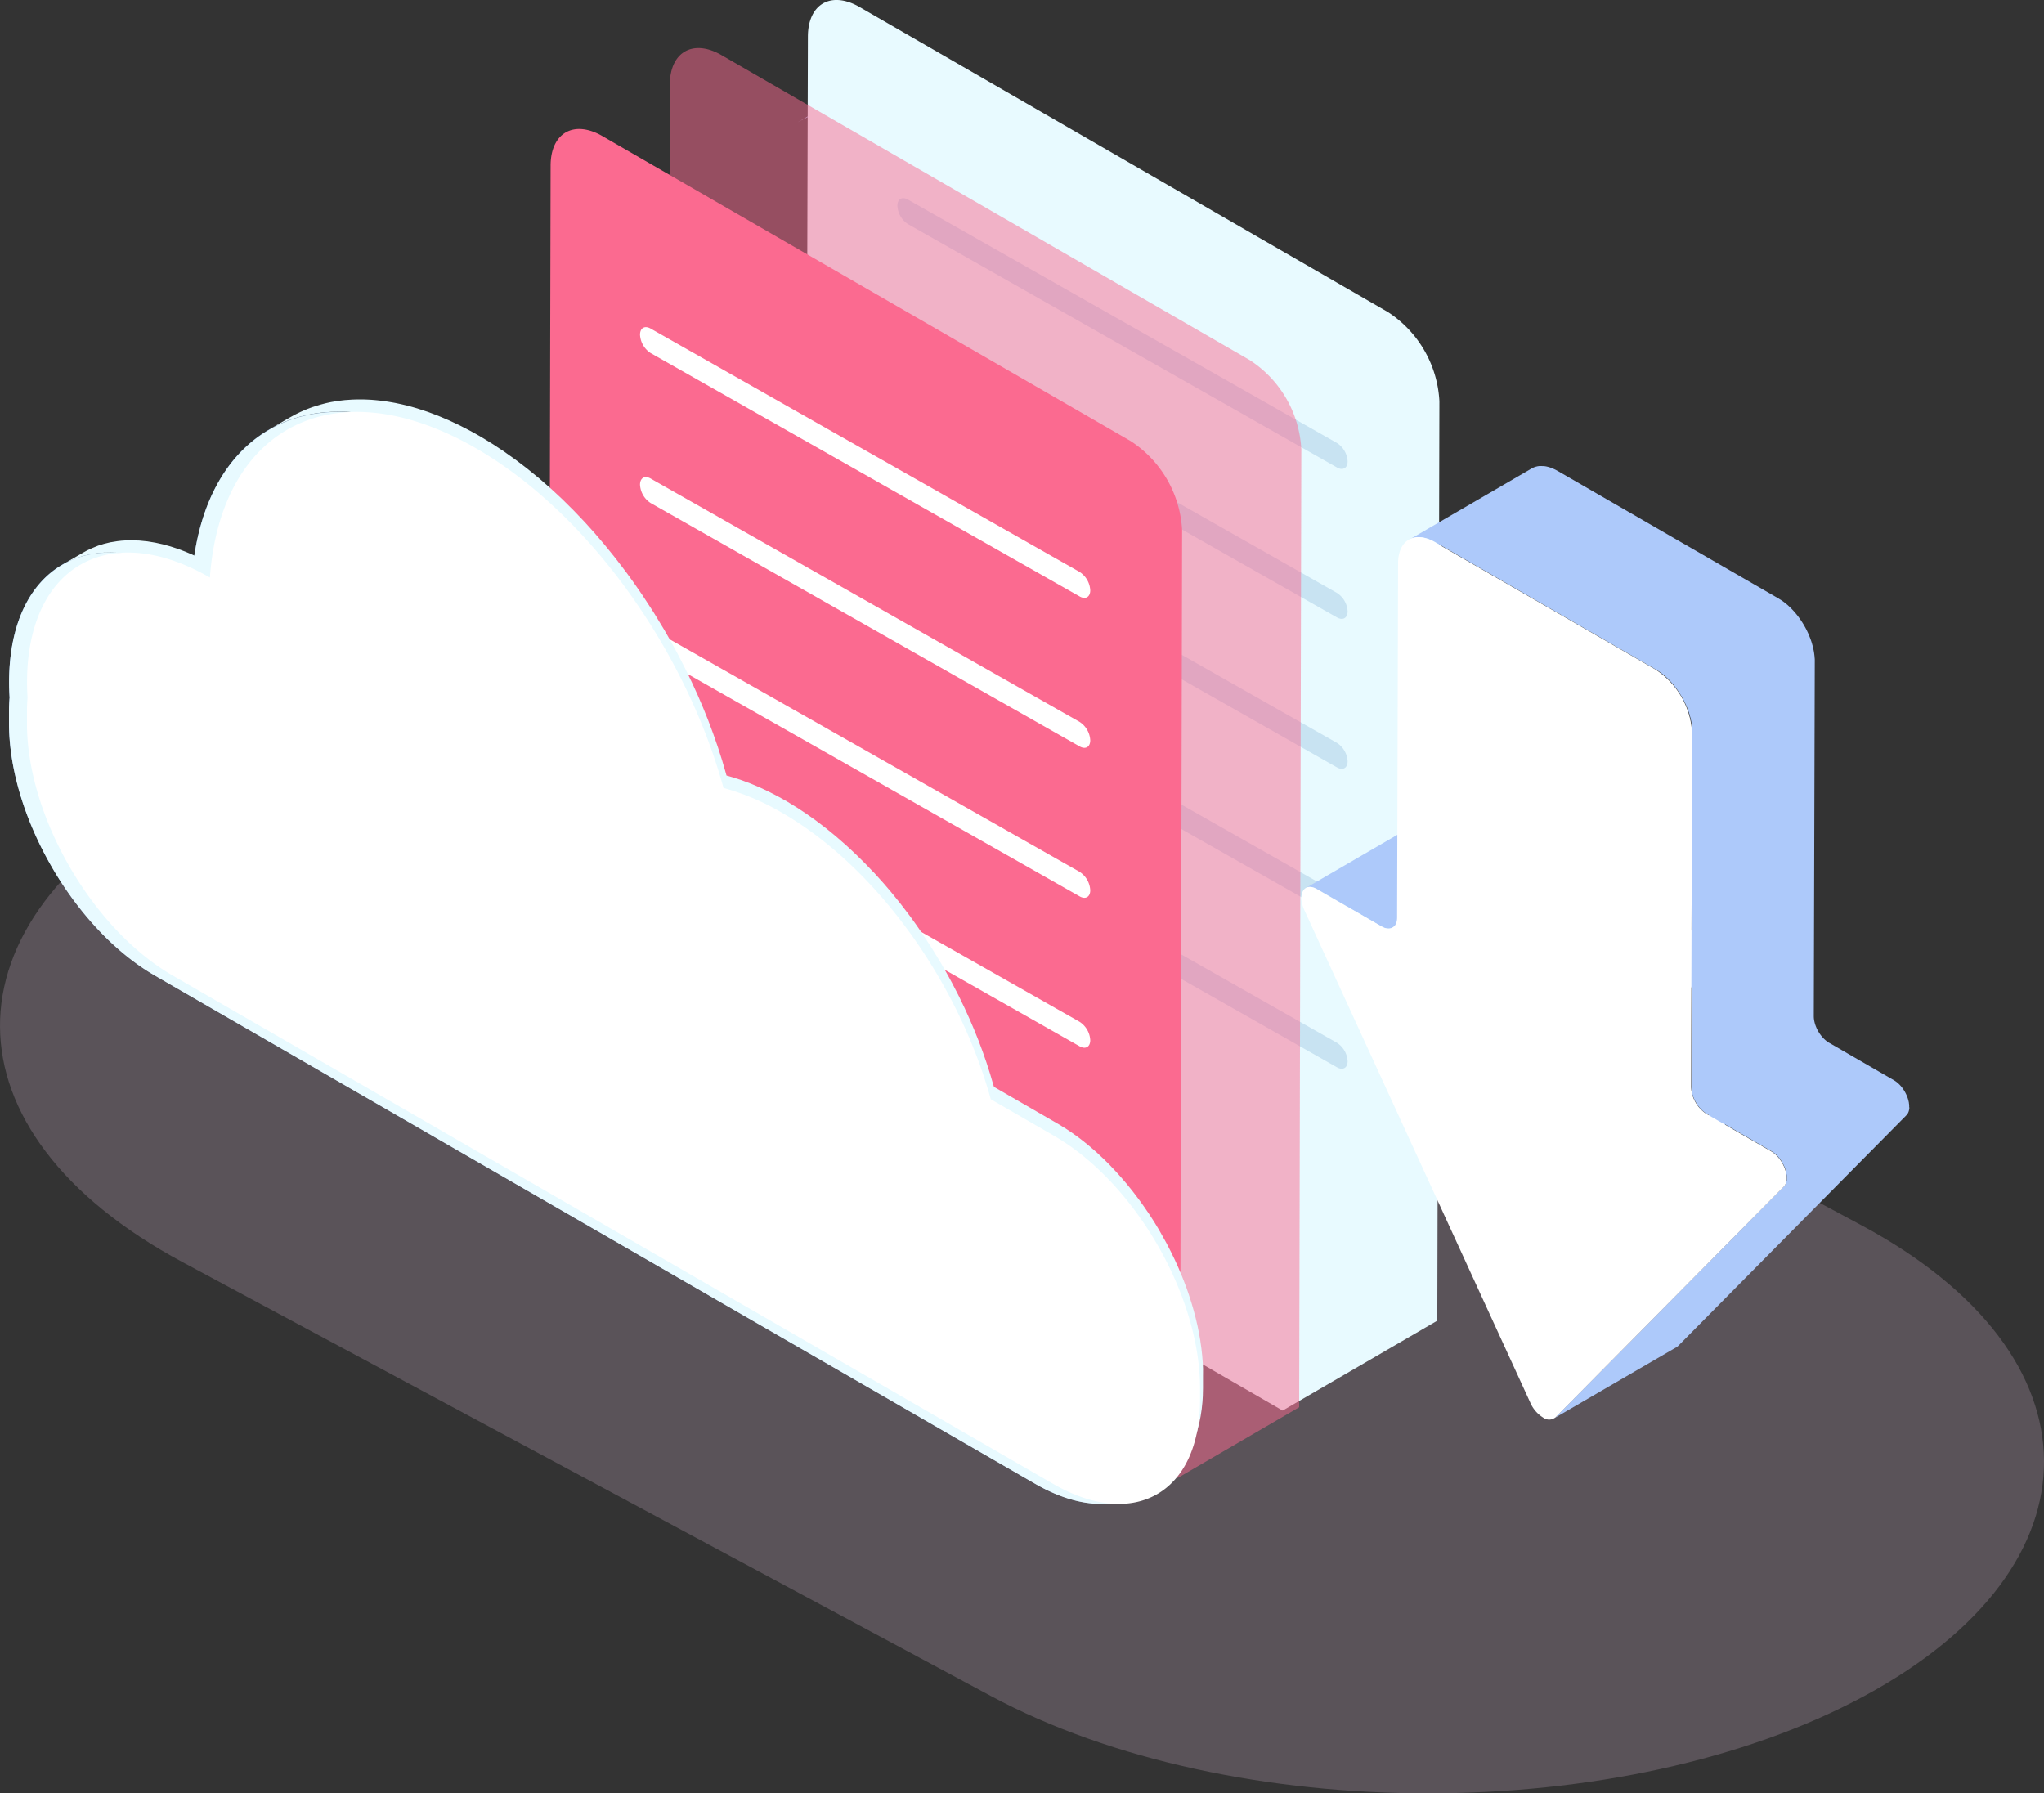 <svg xmlns="http://www.w3.org/2000/svg" id="Grupo_2058" width="207.56" height="182.101" viewBox="0 0 207.56 182.101">
    <rect x="0" y="0" width="207.56" height="182.101" fill="#333333" stroke="none"/>
    <defs>
        <style>
            .cls-3{fill:#adc9fa}.cls-6{fill:#e8faff}.cls-7{fill:#c8e3f2}.cls-9{fill:#fb6a90}.cls-10{fill:#fff}
        </style>
    </defs>
    <path id="Caminho_251" d="M1482.712 704.952l-82.083-44.052c-24.583-13.194-64.305-13.194-88.725 0s-24.293 34.584.29 47.778l82.083 44.057c24.58 13.192 64.3 13.191 88.724 0s24.291-34.59-.289-47.783z" transform="translate(-1293.672 -580.522)" style="mix-blend-mode:multiply;isolation:isolate" fill="#f5d3f4" opacity="0.2"/>
    <g id="Grupo_2070" transform="translate(.912)">
        <g id="Grupo_2078" transform="translate(59.038 9.395)">
            <g id="Grupo_2077">
                <path id="Caminho_224" fill="#5f72a1" d="M1024.91 149.221l-.3-.157c-.078-.04-.157-.083-.234-.121-.125-.061-.248-.117-.372-.175-.089-.042-.179-.086-.267-.126l-.11-.052q-.372-.167-.74-.314-.376-.15-.746-.28c-.032-.012-.064-.02-.1-.031-.089-.031-.178-.058-.267-.087-.126-.041-.253-.086-.378-.124-.062-.019-.124-.033-.186-.051-.109-.032-.218-.061-.327-.09-.084-.023-.168-.049-.252-.07s-.173-.038-.26-.058c-.109-.025-.217-.05-.325-.072l-.172-.039c-.1-.02-.2-.032-.3-.05-.125-.022-.251-.044-.375-.062-.044-.006-.089-.016-.132-.022-.1-.014-.2-.02-.306-.031-.134-.015-.267-.03-.4-.041-.039 0-.078-.009-.117-.012-.09-.006-.177 0-.267-.009-.158-.008-.315-.015-.47-.016h-.132q-.258 0-.512.014h-.065c-.129.007-.257.015-.383.026-.081.008-.16.019-.239.028-.061.007-.121.013-.181.022-.218.029-.435.062-.647.1h-.02c-.058.012-.115.028-.172.041-.176.039-.351.08-.523.128-.084.024-.166.052-.249.078-.11.034-.221.065-.329.1-.027.01-.053.023-.08.033-.167.061-.328.13-.49.2-.078.034-.159.064-.236.1-.236.11-.467.229-.692.36l-2.145 1.247c.225-.13.456-.25.692-.36.077-.037.158-.067.237-.1.161-.07.323-.139.489-.2.135-.049.272-.093.41-.136.083-.026.165-.055.249-.078.172-.048.347-.09.523-.129.058-.013.114-.029.172-.041.218-.044.441-.08.666-.11l.18-.021c.205-.023.412-.043.622-.055h.065c.211-.011.427-.012.643-.01.156 0 .313.008.471.016.128.006.255.01.384.021s.266.026.4.041.291.032.439.053c.124.018.25.04.375.062.158.027.316.055.476.088.108.023.217.047.325.072.169.039.341.082.513.128.109.029.217.058.326.09q.281.081.565.175c.089.029.177.056.267.087q.834.288 1.693.678c.089.04.178.084.267.126.2.095.4.193.606.3l.3.157c.269.142.538.287.81.444l2.145-1.247q-.3-.171-.589-.329c-.075-.03-.149-.069-.223-.109z" transform="translate(-1010.408 -132.846)"/>
                <path id="Caminho_225" d="M1174.233 198.72c0-.042 0-.085-.005-.127 0-.091-.009-.182-.013-.273s-.008-.212-.015-.319l-.02-.246-.023-.288-.015-.189c-.013-.137-.03-.274-.046-.411l-.027-.239c0-.026-.006-.053-.009-.079q-.047-.373-.106-.747v-.016c-.005-.036-.013-.072-.018-.107-.034-.209-.069-.419-.109-.628l-.023-.112c-.019-.1-.041-.2-.061-.3-.025-.122-.047-.243-.074-.365l-.047-.2-.075-.325c-.02-.084-.038-.167-.059-.251-.025-.1-.053-.2-.079-.3l-.086-.327-.042-.161c-.039-.143-.083-.285-.125-.428-.027-.093-.053-.186-.081-.278l-.023-.079q-.118-.385-.247-.769v-.009l-.023-.066q-.116-.341-.238-.683l-.04-.107c-.031-.085-.064-.17-.1-.255-.046-.122-.09-.244-.138-.366-.03-.078-.062-.155-.093-.232q-.056-.142-.114-.283l-.083-.207c-.057-.138-.117-.275-.177-.413l-.093-.217-.034-.079q-.159-.36-.327-.718l-.015-.03c-.032-.068-.065-.135-.1-.2-.088-.184-.176-.369-.267-.552l-.044-.086c-.075-.149-.153-.3-.23-.446-.063-.12-.122-.241-.186-.361l-.036-.064q-.31-.578-.642-1.145c-.019-.032-.036-.065-.055-.1-.056-.1-.116-.19-.173-.286-.093-.155-.186-.309-.281-.463-.085-.137-.172-.272-.259-.408-.1-.151-.193-.3-.293-.452-.032-.05-.064-.1-.1-.15l-.1-.139c-.275-.407-.555-.809-.844-1.2l-.006-.008q-.309-.418-.627-.824l-.028-.036c-.156-.2-.316-.394-.477-.589l-.091-.113-.005-.007q-.284-.341-.575-.673l-.03-.033c-.058-.067-.118-.131-.177-.2-.123-.138-.246-.277-.371-.411l-.072-.075c-.084-.09-.17-.178-.255-.267l-.282-.3-.107-.106c-.092-.093-.186-.184-.279-.276s-.159-.16-.24-.238l-.14-.13c-.1-.1-.2-.189-.3-.282l-.211-.2c-.055-.05-.113-.1-.168-.147-.1-.09-.2-.179-.307-.267-.062-.054-.124-.11-.186-.163s-.137-.111-.206-.168q-.15-.124-.3-.245c-.052-.042-.1-.086-.156-.128-.085-.067-.172-.131-.258-.2s-.187-.144-.281-.214c-.038-.029-.076-.059-.115-.087-.115-.085-.233-.166-.349-.249-.078-.055-.156-.113-.235-.167l-.062-.044q-.314-.215-.632-.418h-.006l-.045-.028c-.192-.121-.385-.24-.578-.354l-.146-.085-6.424-3.709-.026-.1c-.031-.109-.065-.219-.1-.329-.075-.259-.148-.519-.228-.778l-.027-.093c-.038-.125-.081-.25-.12-.375-.07-.224-.141-.447-.215-.671l-.042-.132c-.042-.124-.087-.247-.129-.37-.072-.208-.143-.416-.217-.624-.02-.054-.037-.109-.057-.163-.044-.122-.092-.244-.138-.366-.071-.191-.141-.381-.214-.571l-.067-.177c-.047-.12-.1-.24-.145-.36-.073-.184-.147-.368-.222-.551l-.073-.182c-.05-.121-.1-.241-.155-.362-.075-.178-.151-.356-.229-.533l-.077-.181c-.051-.114-.1-.228-.156-.342-.087-.192-.173-.384-.262-.576l-.088-.193c-.047-.1-.1-.2-.144-.3q-.154-.325-.314-.649l-.11-.229c-.037-.076-.078-.148-.115-.223q-.206-.409-.42-.815c-.046-.088-.09-.178-.137-.266-.028-.052-.057-.1-.085-.156-.088-.165-.178-.328-.268-.492q-.148-.269-.3-.537c-.092-.163-.186-.326-.28-.488-.068-.118-.134-.237-.2-.354l-.076-.125q-.4-.671-.81-1.33c-.048-.076-.1-.151-.145-.227q-.363-.571-.74-1.132c-.042-.062-.082-.127-.123-.189s-.081-.115-.12-.174l-.3-.438c-.12-.171-.239-.341-.36-.511l-.311-.431c-.069-.094-.136-.191-.206-.285-.039-.053-.079-.1-.118-.156q-.373-.5-.754-.988c-.033-.043-.066-.087-.1-.129l-.026-.032q-.4-.508-.812-1l-.037-.047c-.067-.08-.136-.158-.2-.238-.19-.225-.38-.45-.573-.671-.03-.034-.059-.07-.089-.1-.073-.083-.148-.163-.222-.246q-.262-.295-.527-.584c-.047-.051-.093-.1-.14-.156-.065-.069-.131-.135-.2-.2q-.265-.283-.534-.56l-.19-.2c-.049-.05-.1-.1-.149-.147q-.3-.3-.6-.589c-.074-.072-.146-.147-.22-.218l-.087-.081q-.4-.383-.81-.753l-.1-.092-.013-.011q-.462-.417-.933-.815l-.063-.055c-.076-.064-.153-.124-.229-.187q-.324-.27-.653-.533l-.132-.108c-.077-.061-.155-.117-.232-.177q-.286-.223-.575-.439c-.064-.047-.126-.1-.19-.145l-.2-.141q-.272-.2-.546-.388c-.079-.055-.157-.114-.236-.168-.054-.037-.108-.071-.162-.107-.177-.12-.356-.237-.535-.353-.092-.059-.182-.123-.274-.181l-.131-.08c-.172-.108-.345-.213-.518-.317-.1-.062-.2-.127-.307-.188l-.222-.129q-.362-.209-.722-.4l-.021-.011q-.429-.231-.853-.441l-.049-.026c-.063-.031-.125-.058-.188-.088-.2-.1-.408-.2-.61-.288l-.116-.054c-.062-.028-.122-.051-.184-.078q-.279-.122-.555-.236l-.17-.072c-.056-.023-.087-.032-.13-.049q-.3-.118-.6-.225l-.183-.069-.058-.019q-.42-.147-.834-.273l-.025-.008q-.333-.1-.661-.188l-.022-.08c-.033-.118-.07-.236-.1-.353-.092-.325-.186-.65-.285-.975-.01-.032-.018-.064-.028-.1-.045-.149-.1-.3-.143-.446-.086-.27-.17-.54-.26-.81-.016-.047-.029-.095-.045-.142-.05-.148-.1-.3-.155-.444-.086-.25-.172-.5-.261-.75-.022-.06-.041-.119-.062-.179-.054-.149-.113-.3-.168-.446-.084-.226-.168-.453-.255-.678l-.074-.2c-.057-.147-.119-.293-.177-.44-.087-.219-.175-.439-.264-.657-.028-.067-.054-.135-.082-.2-.061-.147-.126-.293-.189-.44-.09-.213-.18-.426-.273-.638-.029-.067-.057-.135-.087-.2-.061-.139-.127-.277-.189-.415-.1-.229-.206-.457-.312-.685-.034-.072-.065-.144-.1-.216-.056-.121-.117-.24-.174-.36q-.183-.385-.372-.769c-.042-.086-.083-.173-.126-.259s-.095-.183-.142-.275q-.24-.476-.488-.948c-.054-.1-.106-.209-.161-.313-.037-.068-.075-.136-.112-.2-.1-.192-.208-.382-.312-.573-.118-.214-.235-.428-.355-.641q-.161-.285-.325-.568l-.223-.391c-.033-.056-.068-.11-.1-.166q-.473-.8-.967-1.592l-.14-.218q-.445-.7-.907-1.389c-.049-.073-.095-.148-.144-.22s-.1-.15-.156-.226c-.121-.177-.244-.353-.366-.529l-.421-.6q-.187-.263-.377-.522c-.078-.107-.154-.215-.232-.32-.047-.064-.1-.126-.145-.19q-.436-.586-.885-1.16c-.043-.055-.084-.113-.128-.168l-.036-.044q-.477-.6-.967-1.195l-.042-.052c-.079-.095-.161-.186-.24-.281-.226-.268-.452-.534-.682-.8-.034-.039-.068-.08-.1-.12-.087-.1-.177-.2-.265-.294-.207-.233-.416-.465-.626-.694-.055-.059-.108-.121-.163-.18-.077-.083-.156-.163-.233-.245q-.316-.336-.636-.666c-.074-.077-.147-.157-.222-.233-.059-.06-.12-.117-.179-.177-.233-.236-.469-.468-.705-.7-.087-.085-.173-.174-.261-.257-.035-.034-.071-.065-.106-.1q-.47-.448-.947-.881c-.043-.039-.085-.081-.129-.12l-.018-.015q-.55-.495-1.109-.968l-.072-.063c-.089-.075-.179-.145-.268-.219-.259-.216-.52-.429-.782-.638-.052-.041-.1-.085-.155-.126-.091-.072-.184-.139-.276-.21q-.341-.265-.685-.522c-.074-.056-.148-.115-.223-.17s-.157-.11-.235-.167q-.324-.235-.649-.461c-.093-.065-.185-.134-.278-.2-.064-.044-.128-.084-.192-.127-.212-.143-.425-.283-.638-.422-.108-.07-.214-.144-.322-.213-.052-.033-.1-.063-.155-.095-.205-.129-.412-.254-.618-.378-.121-.073-.241-.15-.361-.222l-.264-.153c-.264-.152-.527-.3-.789-.442l-.068-.038-.116-.06q-.442-.236-.88-.456l-.108-.056-.047-.022q-.478-.236-.952-.448l-.092-.043-.117-.05c-.317-.14-.633-.275-.946-.4l-.014-.006c-.326-.131-.65-.251-.972-.366l-.113-.042-.084-.027q-.471-.164-.937-.307l-.057-.019-.1-.028c-.329-.1-.655-.189-.979-.27l-.032-.009h-.01c-.341-.085-.678-.158-1.013-.225l-.1-.022-.1-.017-.262-.047c-.115-.02-.23-.04-.345-.058l-.264-.04-.191-.029-.137-.016q-.152-.02-.3-.036l-.31-.032c-.1-.01-.2-.018-.3-.026-.055 0-.112-.011-.168-.014l-.129-.007q-.17-.01-.338-.017l-.281-.01h-.601c-.151 0-.3.006-.45.011l-.194.006c-.212.011-.423.025-.631.043h-.04c-.224.021-.445.047-.665.077l-.2.029q-.282.042-.559.1l-.1.018-.031.007c-.281.056-.557.122-.831.195l-.146.039q-.4.111-.792.245l-.058.018-.131.05q-.172.062-.342.128l-.214.086c-.112.047-.224.095-.334.145-.068.03-.136.06-.2.091-.119.055-.236.114-.353.173-.056.028-.113.055-.168.085-.171.089-.341.182-.508.279l-2.145 1.247c.167-.1.336-.19.507-.279l.168-.084c.117-.059.234-.117.353-.173l.2-.091c.11-.049.222-.1.334-.144l.214-.086c.113-.044.227-.087.342-.128l.189-.067q.39-.134.792-.245l.146-.039c.273-.072.55-.138.831-.195l.135-.025q.276-.053.558-.1l.2-.029c.22-.03.442-.057.665-.077h.04c.208-.019.419-.033.631-.043.064 0 .13 0 .194-.007.149-.005.3-.01.449-.011h.601l.281.01c.112 0 .225.01.338.017l.3.021.3.026.309.032.3.036.328.045.264.04c.115.018.23.038.345.058.087.015.175.03.262.047l.195.039c.335.067.672.14 1.013.225l.042.011c.324.081.651.173.979.27l.158.046q.465.142.938.307l.2.07c.323.115.646.235.973.366l.016.007c.314.126.63.261.947.4l.208.093q.474.214.952.449l.155.078q.437.218.879.455l.184.1q.393.214.789.441c.209.121.417.25.625.376s.413.249.617.378c.16.1.319.2.478.308.213.138.426.278.637.421.158.107.314.216.471.325q.326.227.649.461.23.167.459.338.343.256.684.522c.144.112.289.223.431.337.262.209.522.422.781.638.113.094.227.186.34.282q.559.474 1.109.968l.149.137q.476.432.945.879c.123.117.245.237.366.356q.355.344.705.7.2.2.4.411.319.329.634.665l.4.426q.315.343.625.693c.123.138.246.274.368.414.229.263.455.529.681.8.094.111.189.22.282.332q.491.59.967 1.195l.163.212q.449.573.885 1.16.189.254.376.51c.126.173.252.346.376.521.142.2.282.4.422.6q.184.263.365.528c.1.148.2.3.3.446q.461.688.906 1.387c.047.074.095.146.141.22q.495.787.967 1.59.164.279.326.559c.108.188.217.376.323.566q.181.32.357.643c.1.19.209.38.312.572.092.172.182.345.273.518q.248.472.488.948l.267.534q.189.384.372.77c.091.191.183.383.272.575.105.228.209.457.312.686.092.205.185.411.276.617s.183.425.273.638.181.428.27.643.177.438.265.657.168.424.25.636.171.451.254.676c.078.209.156.418.231.627.089.249.175.5.26.746.068.2.137.394.2.59.089.269.174.538.259.808.057.181.117.362.172.543.1.325.192.65.285.975.041.145.085.289.125.434.227.06.456.126.686.2q.414.126.834.273c.08.028.161.059.241.088.2.072.4.146.6.225.1.039.2.08.3.121q.277.113.555.236l.3.132c.2.092.406.188.611.288l.237.114q.424.21.852.441.37.2.743.415c.177.1.353.211.529.317s.346.209.518.317c.135.085.27.173.4.261.179.116.358.233.535.353.133.09.266.183.4.275q.274.191.545.387.2.141.389.286c.193.143.383.29.574.438.122.095.244.189.366.286.218.174.435.352.651.532.1.081.2.16.292.243q.471.4.934.815c.038.034.075.069.113.1q.408.37.809.753c.1.1.2.2.307.3q.3.291.6.589c.114.114.226.23.339.346q.268.277.533.559.17.18.337.362c.177.192.352.387.526.583.1.117.208.233.311.351.193.221.383.445.573.67.08.095.161.188.241.284q.411.495.812 1l.124.161q.383.489.754.989.163.219.324.439t.313.432c.121.169.24.339.359.51l.3.437c.083.121.163.243.245.364q.376.56.739 1.13c.048.076.1.151.145.227q.414.659.809 1.33.142.239.28.48c.094.162.188.324.279.487l.3.537.269.493c.075.139.148.28.221.42q.213.406.42.815l.226.452q.16.324.314.65.117.244.231.488.134.289.263.578c.078.174.156.347.232.521s.154.357.229.535.153.361.228.543.148.368.222.551.142.358.211.538.144.381.215.571.131.352.194.528c.075.208.146.417.218.625l.171.5c.074.223.144.447.215.671.049.156.1.311.147.467.079.261.154.521.228.782.04.14.083.28.121.42l6.424 3.709c.243.14.484.288.724.439l.046.028q.352.224.7.465c.078.054.157.111.235.167.155.11.31.221.464.336.094.07.187.142.28.214.138.107.277.214.414.325.1.08.2.162.3.245.132.109.262.219.392.331q.153.132.306.267c.127.113.254.228.38.344l.3.282c.128.121.255.244.381.368l.279.276c.131.132.26.266.389.4.085.089.171.177.255.267.15.16.3.323.443.487.059.066.119.13.177.2q.309.351.61.712l.09.112q.256.31.506.627.315.4.62.815l.012.016c.29.393.57.8.844 1.2.065.1.13.191.195.288.1.15.2.3.292.452.087.136.174.271.259.408.095.153.187.307.28.462l.229.383q.331.567.642 1.145c.076.141.149.283.223.425l.231.447q.158.316.31.635l.1.205q.193.411.375.826l.094.22q.133.308.26.618l.113.283q.119.3.231.6c.032.085.065.17.1.256q.144.394.278.789l.023.066c.1.286.186.572.273.857.028.092.053.184.08.275q.087.3.168.592c.03.109.057.218.086.327q.071.276.137.552c.026.109.052.218.076.326q.063.284.12.566c.021.1.042.2.061.3q.072.373.132.744c.005.034.012.069.018.1.044.282.083.563.118.843.01.079.018.159.027.239.023.2.044.4.061.6q.013.144.022.288.021.284.035.566c0 .091.009.182.012.272.01.268.016.534.015.8v1.165c0 .278-.008.549-.021.817 0 .075-.01.149-.013.223-.011.184-.023.367-.039.547-.009.1-.021.205-.032.307-.016.152-.034.3-.054.45-.015.109-.031.217-.048.324q-.032.2-.07.4-.034.18-.072.355t-.081.356c-.033.138-.069.274-.107.407-.029.1-.058.209-.09.311-.049.161-.1.318-.156.472-.03.084-.058.168-.089.25-.1.26-.2.513-.318.755-.088.187-.18.37-.277.546-.1.18-.2.354-.313.523l-.067.1q-.124.187-.255.365l-.108.141c-.083.107-.169.211-.256.313-.033.039-.066.079-.1.117-.12.134-.243.264-.37.388l-.055.051q-.167.158-.342.3c-.042.036-.085.07-.128.1q-.15.12-.3.231l-.128.092c-.144.1-.29.193-.441.281l2.145-1.247c.151-.087.3-.182.441-.281.044-.03.086-.061.129-.092.1-.074.2-.151.3-.231l.128-.1q.175-.147.341-.3l.055-.051q.191-.186.37-.388c.035-.038.067-.078.1-.117.087-.1.172-.205.256-.313l.108-.141c.088-.118.173-.24.255-.365.022-.033.046-.065.067-.1l.021-.03q.152-.239.293-.494.139-.252.267-.52l.011-.026c.114-.242.219-.495.318-.755.008-.022.019-.042.027-.065.023-.06.04-.124.062-.185.055-.155.108-.312.157-.473.013-.043.029-.082.042-.125.018-.06.031-.125.048-.186.037-.134.073-.27.106-.408.013-.056.03-.109.043-.166s.025-.127.038-.189q.037-.177.072-.356c.011-.061.026-.121.036-.183l.033-.221c.017-.107.033-.215.048-.324.008-.056.018-.109.025-.165.012-.093.019-.191.03-.285s.022-.2.032-.307c0-.042.01-.082.013-.123.011-.139.018-.282.026-.423 0-.075.01-.148.014-.223v-.056c.01-.236.016-.476.017-.719v-1.208c.01-.21.008-.434.001-.659z" class="cls-3" transform="translate(-1058.385 -100.206)"/>
            </g>
        </g>
        <g id="Grupo_2080" opacity="0.8" transform="translate(0 41.806)">
            <g id="Grupo_2079">
                <path id="Caminho_227" fill="#9bc7fb" d="M862.04 210.395c11.5 6.642 21.3 20.6 25.13 34.486a24.71 24.71 0 0 1 5.957 2.531c9.7 5.6 17.959 17.371 21.182 29.087l6.426 3.71c8.212 4.741 14.848 16.235 14.821 25.671v1.168c-.027 9.436-6.706 13.245-14.918 8.5l-89.379-51.6c-8.212-4.741-14.848-16.237-14.821-25.674v-1.168c0-.482.024-.948.06-1.4-.033-.541-.053-1.077-.052-1.609.033-11.745 8.346-16.481 18.566-10.58 1.135-15.406 12.813-21.329 27.028-13.122z" transform="translate(-816.434 -206.697)"/>
            </g>
        </g>
        <path id="Caminho_228" d="M1146.576 110.077a11.512 11.512 0 0 0-5.223-9.046l-53.647-30.973c-2.894-1.671-5.247-.33-5.256 3l-.231 81.687.053.041c.219.174.436.353.652.533.1.081.2.16.292.242q.471.4.934.814l.115.107q.406.368.806.749c.1.1.206.2.308.3q.3.291.595.588l.34.347q.268.277.533.558c.112.12.225.24.336.361.177.192.352.387.526.583.1.117.208.233.312.351.193.221.383.446.573.671.08.095.161.188.24.283q.41.495.811 1l.126.163q.382.488.753.987l.323.439c.107.147.21.288.313.432l.358.509.3.44.244.362q.376.561.74 1.132c.048.075.1.15.145.226q.415.659.81 1.33.141.239.279.479c.094.163.187.325.279.488l.3.536c.1.179.181.328.269.493.075.14.148.28.221.421q.214.405.42.815.114.225.225.451.16.325.315.651.117.244.231.488.133.289.263.578c.078.174.156.347.232.521s.153.356.229.534.154.362.228.543.149.368.222.552.142.358.211.537.144.381.215.572.131.352.194.529c.074.208.146.416.218.625l.171.5c.074.224.145.448.216.672.049.156.1.311.147.466.078.258.152.517.227.776.041.142.084.285.123.427l6.426 3.71q.363.21.723.438l.047.029c.234.149.467.3.7.464.08.055.158.113.238.169q.232.164.462.334c.094.07.188.142.281.214q.208.159.414.324.151.121.3.246.2.162.391.329.154.132.307.268.191.169.379.343.153.14.3.282c.128.121.254.244.38.367.094.092.187.183.28.277.131.131.26.266.388.4.085.089.171.177.255.268.149.159.3.322.443.485.059.066.119.131.178.2q.309.351.609.712l.094.116c.169.2.337.412.5.622q.318.4.625.82l.008.011c.29.393.57.8.844 1.2.065.1.13.191.194.288.1.15.2.3.293.453.087.135.173.27.258.407.1.153.188.308.281.463.076.127.153.254.228.382q.331.567.642 1.145c.075.141.149.283.222.424l.231.447c.106.211.208.422.31.635l.1.205q.194.411.375.826l.094.219q.133.308.26.618c.039.094.076.189.114.283.079.2.156.4.231.6l.1.256q.144.394.278.789l.023.067c.1.285.186.571.273.857l.081.278c.058.2.114.393.167.589.03.109.058.219.087.328q.072.275.137.551l.076.326c.042.189.082.378.121.567.02.1.042.2.061.3.039.2.074.405.108.607l10.55 6.091 15.706-9.127z" class="cls-6" transform="translate(-1001.323 -69.34)"/>
        <g id="Grupo_2081" transform="translate(90.214 20.127)">
            <path id="Caminho_229" d="M1157.48 160.326l-43.558-24.711c-.6-.344-1.082-.068-1.084.618a2.374 2.374 0 0 0 1.077 1.865l43.558 24.711c.6.345 1.082.068 1.084-.618a2.374 2.374 0 0 0-1.077-1.865z" class="cls-7" transform="translate(-1112.838 -135.467)"/>
            <path id="Caminho_230" d="M1157.48 210.356l-43.558-24.711c-.6-.345-1.082-.068-1.084.618a2.375 2.375 0 0 0 1.077 1.865l43.558 24.71c.6.344 1.082.068 1.084-.618a2.374 2.374 0 0 0-1.077-1.864z" class="cls-7" transform="translate(-1112.838 -170.27)"/>
            <path id="Caminho_231" d="M1157.48 260.386l-43.558-24.71c-.6-.345-1.082-.068-1.084.618a2.375 2.375 0 0 0 1.077 1.865l43.558 24.71c.6.345 1.082.068 1.084-.618a2.374 2.374 0 0 0-1.077-1.865z" class="cls-7" transform="translate(-1112.838 -205.073)"/>
            <path id="Caminho_232" d="M1157.48 310.416l-43.558-24.71c-.6-.344-1.082-.068-1.084.618a2.375 2.375 0 0 0 1.077 1.865l43.558 24.71c.6.344 1.082.068 1.084-.618a2.375 2.375 0 0 0-1.077-1.865z" class="cls-7" transform="translate(-1112.838 -239.876)"/>
            <path id="Caminho_233" d="M1157.48 360.446l-43.558-24.711c-.6-.344-1.082-.068-1.084.618a2.373 2.373 0 0 0 1.077 1.865l43.558 24.711c.6.345 1.082.068 1.084-.617a2.374 2.374 0 0 0-1.077-1.866z" class="cls-7" transform="translate(-1112.838 -274.679)"/>
        </g>
        <path id="Caminho_234" fill="#fb6a90" d="M1100.718 126.12a11.512 11.512 0 0 0-5.224-9.046L1041.847 86.1c-2.893-1.671-5.247-.33-5.256 3l-.14 61.6c.079.163.159.325.236.488.092.192.183.384.273.577.106.227.209.456.312.684.092.206.186.411.276.618s.183.425.273.638.182.427.27.641.177.438.265.657.169.424.25.636.171.451.254.677c.077.208.156.417.231.626.089.249.174.5.26.747.067.2.136.393.2.59.089.268.173.537.258.806.057.181.116.362.172.544.1.322.19.644.282.966l.129.445c.224.06.45.125.677.194q.415.127.838.275l.231.084c.2.073.406.149.61.23l.3.121q.277.113.557.236c.1.044.2.087.3.133.2.092.405.188.609.287l.241.116q.424.21.852.442.37.2.744.415c.177.1.352.211.528.317s.346.209.519.317c.135.085.27.173.405.261.178.116.357.233.534.353.133.09.266.183.4.275q.274.191.546.388l.388.285q.289.216.575.438c.122.095.244.189.365.286.219.174.436.352.652.533.1.081.2.16.293.242q.471.4.934.814l.115.107q.406.368.806.749c.1.1.206.2.309.3q.3.291.594.588.17.172.34.347.268.276.532.558l.337.361q.265.289.526.583c.1.117.209.233.312.351.193.221.383.445.573.671.08.095.161.188.24.284q.411.495.811 1l.126.163q.382.488.753.986.163.219.324.439c.1.144.209.287.313.432.121.168.24.338.359.509l.3.44c.082.12.163.242.244.363q.377.561.74 1.132c.048.076.1.15.145.226q.415.659.81 1.33l.279.479c.094.163.188.325.28.488l.3.536c.1.179.181.328.27.493l.221.42q.213.406.42.815l.226.451q.159.325.315.651l.23.488c.089.192.176.385.263.578.078.173.156.347.232.521s.153.356.229.534.154.362.228.543.149.368.222.552.142.358.211.537.144.381.215.572.131.352.194.528c.075.208.146.417.218.625.057.167.115.333.171.5.074.224.145.448.216.672.049.156.1.311.147.466.079.258.153.517.226.776.041.142.084.285.123.428l6.427 3.71q.364.21.723.438l.047.029c.234.149.467.3.7.464.08.055.158.113.238.169.155.11.309.22.462.335.094.07.188.142.281.214.139.107.276.214.414.324q.151.121.3.246.2.162.39.329.154.132.307.268.191.169.379.342l.3.282c.128.121.254.243.38.367.094.092.187.183.28.277.131.131.259.266.388.4.085.089.171.177.256.268.149.159.3.322.442.485.059.066.12.131.178.2q.308.351.61.712l.094.116c.169.205.337.412.5.623q.318.4.625.82l.008.011c.29.393.57.8.844 1.2.065.1.13.191.194.287.1.15.2.3.293.453.086.135.173.27.258.407.1.153.188.308.281.463.076.127.153.254.228.382q.331.567.642 1.145c.076.141.148.283.222.424s.156.3.231.447q.158.316.31.635l.1.205q.193.411.375.826l.094.22q.133.308.259.618c.039.094.077.188.114.283q.119.3.231.6c.032.085.065.17.1.256q.144.394.278.789l.023.067q.143.428.273.857l.081.278c.057.2.114.393.167.589.03.109.057.219.086.328.048.184.093.367.137.551.026.108.052.217.076.326.043.189.083.378.121.567l.061.3q.071.371.132.741l.018.106c.045.282.083.562.118.842.01.079.017.159.026.238q.035.3.061.6l.023.287q.021.284.034.566c0 .091.01.182.013.272.009.267.016.534.015.8v1.168c0 .278-.008.549-.02.817 0 .076-.009.149-.014.224-.011.184-.023.366-.039.545-.009.1-.021.205-.032.307-.016.152-.034.3-.054.45-.015.109-.032.217-.049.324-.022.136-.045.271-.07.4s-.046.239-.071.356-.053.238-.081.355q-.05.207-.106.408c-.029.1-.058.209-.09.311-.049.161-.1.318-.156.472-.03.084-.058.169-.089.251-.1.26-.2.513-.318.755-.089.188-.181.372-.279.549-.048.086-.1.166-.15.25l1.018.588 12.317-7.168z" opacity="0.5" transform="translate(-969.486 -80.499)"/>
        <g id="Grupo_2082" transform="translate(54.914 13.095)">
            <path id="Caminho_235" d="M1055.88 224.249c.086.135.173.27.258.407.095.153.188.308.281.463.077.127.153.254.228.382q.331.567.642 1.145c.076.141.148.283.222.424s.156.3.231.447q.159.316.31.635c.033.069.068.137.1.205.129.274.254.55.375.826l.094.219q.133.308.26.618c.039.094.076.189.114.283q.118.3.231.6l.1.256q.144.394.278.789l.023.067q.143.428.273.857l.081.278c.058.2.114.393.167.589.03.109.058.218.086.328q.072.275.137.551c.026.109.052.217.076.326.043.189.083.378.122.567.02.1.042.2.061.3q.071.372.131.741c.006.035.013.07.018.106.038.239.07.476.1.714l.191-84.265a11.512 11.512 0 0 0-5.224-9.046l-53.647-30.973c-2.894-1.671-5.247-.33-5.256 2.995l-.082 35.978.14.138q.2.2.4.411.319.329.634.665l.4.427c.21.229.418.46.625.693.122.138.246.275.367.414.23.263.456.53.682.8l.281.331q.49.59.967 1.195l.164.212q.449.574.885 1.161.189.253.375.509t.378.521c.141.2.282.4.421.6q.184.263.365.527c.1.148.2.3.3.446q.461.688.906 1.388l.14.219q.5.788.968 1.591.163.277.324.556c.109.189.218.378.325.568.12.213.238.428.356.643q.157.285.312.572c.093.172.183.345.274.519q.247.471.487.946c.09.178.18.356.267.535q.189.383.372.768c.092.192.184.384.273.577.105.227.208.456.311.684.093.206.185.411.276.618s.183.425.273.638.181.427.269.641.177.438.265.657.169.424.251.636.171.451.255.677c.077.208.155.417.23.626.089.249.175.5.26.747.068.2.136.393.2.59.089.268.174.538.259.806.057.181.116.362.172.544.1.322.19.644.282.966l.129.445c.224.06.45.125.676.194q.416.126.837.275c.076.026.154.056.231.084.2.073.406.149.61.23l.3.121q.277.113.557.236c.1.044.2.087.3.133.2.092.405.188.609.287.08.039.16.076.24.116q.424.211.852.442.371.2.743.415c.177.1.352.211.529.317s.346.209.518.317c.136.085.27.174.4.261.179.116.357.233.535.353.133.09.266.183.4.275q.274.191.546.388l.388.285q.289.216.575.439l.366.285c.219.174.436.353.653.533.1.081.2.16.292.242q.471.4.934.814l.115.107q.406.368.806.749c.1.1.206.2.308.3q.3.291.594.588.17.172.34.347.268.277.533.559c.113.12.226.24.337.361.177.192.351.387.526.583.1.117.208.233.311.351.193.221.384.446.573.671.08.095.161.188.24.283q.411.495.812 1l.126.163q.381.488.753.987.163.218.323.439l.313.433.358.509.3.44.244.362q.376.561.74 1.132c.048.075.1.15.145.226q.415.659.81 1.33c.094.159.186.319.279.479s.188.325.28.488l.3.536c.1.179.181.328.269.493.075.14.148.28.221.421q.213.405.42.815l.225.451q.16.325.315.651l.231.488q.133.289.263.578l.233.521c.077.174.153.356.229.534s.154.362.228.543.148.368.222.552.142.358.211.537.144.381.215.572.131.352.194.529c.074.208.146.416.218.625l.171.5c.074.224.145.448.216.672.049.156.1.311.147.466.078.258.152.517.226.776.041.142.084.285.124.427l6.426 3.71q.364.21.723.438l.047.029c.234.149.467.3.7.464.08.055.158.113.237.169q.232.164.462.335c.094.07.187.142.281.214q.208.159.414.324.151.121.3.246.2.162.39.329c.1.088.205.177.307.268q.19.169.379.343.152.14.3.282c.127.121.254.244.38.367.094.092.187.183.28.277.131.131.259.266.388.4.085.089.171.177.255.268.149.159.3.322.442.485.059.066.12.131.178.2q.309.351.61.712l.094.116c.168.2.337.412.5.622q.318.4.625.82l.008.011c.29.393.57.8.845 1.2.065.1.13.191.193.288.106.145.203.299.3.448z" class="cls-9" transform="translate(-996.857 -112.366)"/>
            <path id="Caminho_236" d="M1197.689 545.059c0 .011 0 .024-.006.035-.021.136-.045.271-.07.4s-.047.239-.072.356-.053.238-.081.355c-.034.138-.069.273-.107.408-.029.1-.058.209-.09.311-.049.161-.1.317-.157.472-.029.083-.057.169-.089.251-.1.26-.2.513-.318.755-.089.188-.181.372-.28.549-.1.18-.2.354-.313.522l-.068.1c-.083.125-.168.246-.255.364l-.108.141c-.083.107-.169.212-.256.313-.034.039-.066.079-.1.117-.12.134-.243.264-.371.388l-.055.051c-.111.106-.225.207-.341.3-.042.036-.085.069-.128.1-.1.08-.2.157-.3.231l-.128.092c-.144.1-.291.194-.441.281l4.125-2.4z" class="cls-9" transform="translate(-1133.686 -413.364)"/>
        </g>
        <g id="Grupo_2083" transform="translate(64.08 33.222)">
            <path id="Caminho_237" d="M1071.615 203.352l-43.558-24.71c-.6-.344-1.082-.068-1.084.618a2.373 2.373 0 0 0 1.077 1.865l43.558 24.71c.6.345 1.082.068 1.084-.618a2.375 2.375 0 0 0-1.077-1.865z" class="cls-10" transform="translate(-1026.973 -178.494)"/>
            <path id="Caminho_238" d="M1071.615 253.382l-43.558-24.711c-.6-.345-1.082-.068-1.084.618a2.372 2.372 0 0 0 1.077 1.865l43.558 24.711c.6.344 1.082.068 1.084-.618a2.374 2.374 0 0 0-1.077-1.865z" class="cls-10" transform="translate(-1026.973 -213.296)"/>
            <path id="Caminho_239" d="M1071.615 303.412l-43.558-24.71c-.6-.344-1.082-.068-1.084.618a2.373 2.373 0 0 0 1.077 1.865l43.558 24.71c.6.345 1.082.068 1.084-.618a2.375 2.375 0 0 0-1.077-1.865z" class="cls-10" transform="translate(-1026.973 -248.099)"/>
            <path id="Caminho_240" d="M1071.615 353.442l-43.558-24.711c-.6-.344-1.082-.068-1.084.618a2.373 2.373 0 0 0 1.077 1.865l43.558 24.71c.6.344 1.082.068 1.084-.617a2.375 2.375 0 0 0-1.077-1.865z" class="cls-10" transform="translate(-1026.973 -282.902)"/>
            <path id="Caminho_241" d="M1071.615 403.472l-43.558-24.71c-.6-.345-1.082-.068-1.084.618a2.373 2.373 0 0 0 1.077 1.865l43.558 24.71c.6.345 1.082.068 1.084-.617a2.375 2.375 0 0 0-1.077-1.866z" class="cls-10" transform="translate(-1026.973 -317.705)"/>
        </g>
        <g id="Grupo_2086" transform="translate(0 40.578)">
            <g id="Grupo_2084" transform="translate(5.41)">
                <path id="Caminho_242" d="M848.711 251.676l-.3-.156c-.078-.04-.156-.083-.234-.121-.125-.062-.248-.117-.372-.176-.089-.042-.179-.086-.267-.126l-.11-.052q-.372-.167-.74-.314-.375-.15-.746-.281l-.1-.031c-.089-.031-.178-.058-.267-.087-.126-.041-.253-.086-.379-.124-.062-.019-.124-.034-.186-.051-.109-.032-.218-.061-.327-.09-.083-.022-.169-.049-.252-.069s-.174-.038-.261-.058c-.109-.025-.217-.05-.325-.072-.057-.012-.116-.027-.172-.038-.1-.02-.2-.033-.3-.05-.125-.022-.251-.044-.375-.062-.044-.006-.089-.016-.132-.022-.1-.014-.2-.02-.306-.031-.134-.015-.267-.03-.4-.041-.039 0-.079-.009-.117-.012-.09-.006-.177 0-.267-.009-.157-.007-.315-.014-.47-.016h-.132c-.172 0-.343.006-.512.014h-.065c-.128.007-.256.015-.383.026-.081.007-.159.019-.239.028l-.18.021c-.218.029-.435.063-.647.105h-.02c-.058.012-.115.028-.172.041-.176.039-.352.08-.523.128-.084.024-.166.052-.249.079-.11.034-.221.065-.329.1-.028.009-.053.023-.08.033-.166.061-.328.129-.49.2-.078.034-.159.065-.236.1-.236.11-.467.229-.692.36l-2.145 1.246c.225-.13.456-.249.692-.36.077-.036.158-.067.237-.1.161-.07.323-.139.489-.2.135-.049.272-.093.41-.136.083-.026.165-.055.249-.079.172-.048.347-.089.523-.129.058-.013.114-.029.172-.04.218-.044.442-.08.667-.11l.18-.022c.2-.023.412-.043.622-.055h.065c.212-.011.427-.012.643-.01.155 0 .313.008.471.016.128.006.255.011.384.021s.266.026.4.041.291.032.438.053c.124.018.25.04.375.061.158.027.316.055.476.088.108.023.217.047.325.072.169.039.341.082.513.128.109.029.217.058.326.09q.281.081.565.175c.089.029.177.056.267.087q.834.288 1.693.678c.089.04.178.084.268.126.2.095.4.193.606.3l.3.157c.269.142.538.287.81.444l2.145-1.247q-.3-.171-.588-.329c-.076-.037-.149-.073-.224-.112z" class="cls-6" transform="translate(-834.209 -235.301)"/>
                <path id="Caminho_243" d="M998.034 301.174c0-.042 0-.085-.006-.127 0-.091-.008-.182-.013-.272-.005-.107-.008-.213-.015-.32-.005-.082-.014-.164-.02-.246l-.023-.288-.015-.189c-.013-.136-.03-.274-.046-.411l-.026-.239c0-.026-.006-.053-.009-.079q-.048-.372-.106-.747v-.016l-.018-.107c-.034-.209-.069-.419-.109-.629l-.023-.112c-.019-.1-.041-.2-.061-.3-.025-.122-.047-.243-.074-.365l-.047-.2c-.024-.108-.05-.216-.076-.325-.02-.084-.038-.168-.059-.251-.025-.1-.053-.2-.079-.3s-.056-.218-.086-.328l-.042-.161c-.039-.143-.083-.285-.125-.428l-.081-.278c-.008-.026-.015-.053-.024-.079q-.118-.385-.246-.769v-.009l-.023-.066q-.115-.341-.238-.683l-.04-.107c-.031-.085-.064-.17-.1-.255-.045-.122-.09-.244-.137-.366-.03-.078-.062-.155-.093-.232l-.113-.283-.084-.207c-.057-.138-.118-.275-.177-.413l-.094-.217-.034-.079q-.159-.36-.327-.718l-.015-.031c-.032-.068-.065-.135-.1-.2-.088-.185-.176-.369-.268-.553l-.044-.086c-.075-.15-.153-.3-.23-.446-.063-.12-.123-.241-.186-.361l-.036-.065q-.311-.578-.642-1.145c-.019-.032-.036-.065-.054-.1-.057-.1-.116-.19-.174-.286-.093-.155-.186-.309-.281-.462-.085-.137-.172-.273-.259-.408q-.145-.227-.292-.452c-.033-.05-.064-.1-.1-.15l-.1-.139c-.275-.407-.555-.809-.844-1.2l-.006-.008q-.308-.418-.627-.824l-.028-.036c-.156-.2-.316-.394-.476-.589l-.091-.113-.006-.007q-.284-.341-.574-.672l-.03-.033c-.058-.066-.119-.131-.177-.2-.123-.138-.246-.277-.372-.411l-.071-.075c-.084-.09-.17-.178-.255-.267s-.186-.2-.281-.3l-.107-.106c-.092-.093-.186-.184-.279-.276s-.16-.16-.241-.238l-.14-.13c-.1-.1-.2-.189-.3-.282-.07-.065-.139-.132-.21-.2-.056-.05-.113-.1-.169-.147q-.153-.136-.307-.267c-.062-.054-.124-.11-.187-.163s-.137-.111-.205-.168q-.15-.124-.3-.245c-.052-.042-.1-.086-.156-.128-.086-.068-.172-.131-.258-.2s-.187-.144-.281-.214l-.115-.087c-.116-.085-.233-.166-.349-.248-.078-.056-.156-.113-.235-.167l-.062-.044q-.314-.215-.632-.418h-.006l-.045-.028q-.289-.183-.579-.355l-.146-.085-6.424-3.709-.027-.1c-.03-.11-.064-.219-.1-.329-.074-.259-.148-.519-.227-.778l-.027-.093c-.038-.125-.081-.25-.12-.375-.071-.224-.141-.447-.215-.67l-.042-.132c-.042-.124-.087-.247-.13-.37-.071-.208-.143-.416-.217-.624-.02-.054-.038-.109-.057-.163l-.138-.366c-.071-.19-.141-.381-.215-.571l-.066-.177c-.047-.12-.1-.24-.145-.36-.073-.184-.146-.368-.222-.551l-.073-.182c-.05-.121-.1-.241-.155-.362-.076-.178-.151-.356-.229-.533l-.077-.181c-.051-.114-.1-.228-.156-.342-.086-.192-.173-.384-.262-.576l-.088-.193c-.047-.1-.1-.2-.144-.3q-.155-.325-.314-.649c-.037-.076-.072-.153-.11-.229s-.077-.148-.115-.223q-.206-.409-.42-.815c-.046-.089-.09-.178-.137-.266-.028-.052-.057-.1-.085-.155-.088-.165-.178-.328-.268-.492l-.3-.536c-.1-.178-.186-.326-.28-.489-.068-.118-.134-.236-.2-.354l-.076-.125q-.4-.671-.809-1.33c-.048-.076-.1-.151-.146-.227q-.363-.571-.74-1.132c-.042-.063-.081-.127-.123-.189l-.12-.174-.3-.438c-.119-.171-.238-.341-.36-.511l-.311-.431-.206-.285c-.039-.052-.08-.1-.119-.155q-.372-.5-.754-.989c-.033-.043-.065-.087-.1-.13l-.026-.031q-.4-.508-.811-1l-.038-.047c-.067-.08-.136-.158-.2-.238-.19-.225-.38-.45-.573-.67l-.089-.1c-.073-.083-.149-.163-.222-.246q-.262-.295-.527-.584c-.047-.051-.094-.1-.141-.156-.065-.07-.131-.136-.2-.2q-.266-.283-.534-.56l-.19-.2c-.049-.05-.1-.1-.149-.147q-.3-.3-.6-.589c-.074-.072-.146-.147-.221-.218l-.087-.081q-.4-.383-.809-.753l-.1-.092-.013-.011q-.463-.417-.934-.815l-.063-.055c-.076-.064-.153-.124-.229-.187-.217-.18-.434-.358-.653-.533l-.132-.108c-.077-.061-.155-.117-.232-.177-.192-.148-.383-.3-.576-.439-.063-.047-.126-.1-.19-.145l-.2-.141q-.272-.2-.546-.388c-.079-.055-.157-.114-.236-.168-.053-.037-.108-.071-.162-.107-.178-.12-.356-.237-.535-.353-.091-.059-.182-.122-.274-.181-.043-.028-.087-.053-.131-.08-.172-.108-.345-.213-.518-.317-.1-.062-.2-.127-.306-.188l-.222-.129q-.362-.209-.722-.4l-.021-.012q-.429-.231-.853-.441l-.05-.026c-.063-.031-.125-.058-.187-.088-.2-.1-.408-.2-.611-.288l-.115-.054c-.061-.027-.122-.051-.184-.078q-.278-.122-.555-.235c-.057-.023-.114-.05-.17-.072l-.13-.049c-.2-.079-.4-.153-.6-.225l-.183-.069-.058-.019q-.42-.146-.834-.273l-.024-.008q-.333-.1-.662-.188l-.022-.08c-.033-.118-.07-.236-.1-.353-.093-.325-.186-.65-.285-.975l-.028-.1c-.045-.149-.1-.3-.143-.446-.085-.27-.17-.54-.26-.81l-.046-.142c-.05-.148-.1-.3-.155-.444-.086-.25-.172-.5-.262-.75-.021-.059-.04-.119-.062-.179-.054-.149-.112-.3-.167-.446-.084-.226-.168-.452-.255-.678l-.074-.2c-.057-.147-.119-.293-.177-.44-.088-.219-.174-.438-.265-.657-.027-.067-.053-.135-.081-.2-.061-.147-.126-.293-.189-.44-.09-.213-.18-.425-.273-.637-.029-.068-.057-.135-.087-.2-.061-.139-.126-.276-.189-.415-.1-.229-.206-.457-.312-.685-.033-.072-.065-.145-.1-.217-.056-.12-.117-.24-.174-.36q-.184-.385-.372-.769c-.043-.086-.083-.173-.126-.26s-.1-.183-.142-.275q-.24-.476-.488-.948c-.055-.1-.106-.209-.161-.313-.036-.069-.075-.136-.112-.205-.1-.192-.207-.382-.312-.573q-.176-.321-.355-.641-.161-.285-.325-.568c-.075-.13-.148-.261-.224-.39-.032-.056-.068-.11-.1-.166q-.474-.8-.968-1.592l-.14-.218q-.445-.7-.907-1.388c-.049-.073-.095-.148-.144-.22s-.1-.15-.156-.225q-.182-.266-.366-.529-.209-.3-.421-.6-.187-.263-.378-.522c-.077-.107-.153-.214-.231-.32-.047-.064-.1-.126-.145-.19q-.437-.586-.885-1.16c-.043-.055-.084-.112-.128-.168l-.036-.044q-.477-.6-.967-1.195l-.042-.052c-.079-.095-.161-.186-.24-.281-.226-.268-.452-.534-.681-.8l-.1-.12c-.087-.1-.177-.2-.265-.294-.208-.233-.415-.465-.626-.694-.055-.059-.108-.121-.162-.18-.077-.083-.156-.163-.234-.245q-.316-.336-.636-.666c-.074-.077-.148-.157-.222-.233-.059-.06-.12-.117-.179-.177q-.35-.353-.705-.7c-.087-.085-.173-.174-.26-.258-.035-.034-.071-.065-.106-.1q-.469-.448-.947-.881l-.129-.12-.018-.015q-.55-.495-1.109-.968l-.072-.063c-.089-.075-.179-.145-.267-.219-.26-.215-.52-.429-.782-.638-.052-.041-.1-.086-.155-.127-.091-.072-.184-.139-.275-.21q-.342-.265-.685-.522c-.075-.056-.149-.115-.223-.17s-.157-.111-.236-.167q-.323-.235-.649-.461c-.093-.065-.185-.134-.278-.2-.064-.044-.128-.084-.192-.127-.212-.143-.424-.283-.638-.422-.108-.07-.214-.144-.322-.213-.051-.033-.1-.063-.155-.095-.2-.129-.411-.254-.617-.378-.121-.073-.241-.15-.362-.221l-.264-.154q-.4-.229-.789-.441l-.068-.038-.116-.06q-.442-.237-.88-.456l-.108-.056-.047-.022q-.478-.236-.951-.448l-.092-.043c-.039-.018-.078-.032-.118-.05-.317-.14-.633-.275-.946-.4l-.014-.006c-.326-.131-.65-.251-.972-.366l-.113-.042-.085-.027q-.471-.164-.937-.307l-.057-.019-.1-.028c-.328-.1-.655-.189-.978-.27l-.033-.009h-.01c-.341-.085-.677-.158-1.013-.225l-.1-.022-.1-.017-.262-.047s-.23-.04-.345-.058l-.263-.04-.191-.029-.137-.016-.3-.036-.31-.032-.3-.026c-.056 0-.112-.011-.167-.014l-.129-.007c-.114-.007-.226-.012-.338-.017-.094 0-.187-.008-.281-.01-.112 0-.223 0-.335-.005h-.267c-.151 0-.3.006-.45.011l-.194.007q-.318.016-.631.043h-.04c-.224.021-.445.047-.665.077l-.2.029q-.282.042-.559.095c-.034.007-.069.011-.1.018l-.031.007c-.281.057-.558.123-.831.2l-.146.039q-.4.111-.792.245l-.058.018-.132.05q-.172.062-.342.128l-.213.086q-.169.07-.335.145c-.068.03-.135.06-.2.091-.119.055-.236.113-.353.172-.056.029-.113.055-.168.085q-.257.134-.508.279l-2.145 1.247c.167-.1.336-.19.508-.279.055-.029.112-.056.168-.084.117-.059.235-.117.354-.173l.2-.091c.11-.049.222-.1.334-.144.071-.03.142-.058.214-.086q.169-.067.342-.128l.189-.068q.39-.134.792-.245l.146-.039c.273-.072.55-.138.831-.195l.135-.025q.277-.053.558-.1l.2-.029c.22-.03.441-.057.665-.077h.04q.313-.028.631-.043c.064 0 .13 0 .194-.007.149-.005.3-.01.449-.011h.601c.093 0 .187.006.281.01.112 0 .225.01.338.017l.3.021.3.026.309.032.3.036.327.045.264.04c.114.018.23.038.345.058l.262.047.194.039c.335.067.672.14 1.013.225l.043.011c.324.081.65.173.979.27l.158.047q.466.141.938.307l.2.07c.323.115.646.235.972.366l.016.007c.314.126.63.261.947.4l.209.093q.473.214.952.449l.155.078q.438.219.879.455l.185.1q.393.214.789.441c.209.121.417.25.625.376s.412.249.617.378c.16.1.319.2.478.309.213.138.425.278.637.421.158.107.314.216.471.325q.326.227.649.461.23.167.459.338.344.256.684.522c.144.112.288.223.432.337.261.208.522.422.781.638.113.094.227.186.34.282q.559.474 1.109.968l.149.137q.476.432.945.879c.123.117.244.237.367.356q.354.345.7.7.2.2.4.411.319.329.634.665l.4.426q.315.343.625.693c.122.138.246.275.368.414.229.263.455.529.681.8.094.111.189.22.282.332q.49.59.967 1.195c.055.07.108.142.164.212q.449.573.885 1.16l.377.51c.126.173.252.346.377.521q.213.3.422.6c.122.176.244.351.365.528.1.148.2.3.3.447q.461.687.906 1.387c.047.074.095.146.141.22q.5.787.967 1.591.164.279.326.559c.108.188.217.376.323.566.12.214.239.428.357.643.1.19.209.38.312.572.092.172.182.345.273.518q.248.472.488.948l.267.534q.189.384.373.77c.091.191.183.383.272.575.106.228.209.457.312.686.093.205.185.411.276.617s.183.425.273.638.182.428.27.643.177.438.264.657.169.424.251.636.17.451.254.677c.078.209.156.418.23.627.089.249.175.5.261.746.068.2.136.394.2.59.089.269.174.538.259.808.057.181.117.362.172.543.1.325.192.65.284.975.041.145.086.289.125.434q.341.09.686.2.414.126.834.273c.08.028.161.059.242.088.2.072.4.146.6.225.1.039.2.08.3.121q.277.113.555.235l.3.132c.2.092.406.189.61.288l.237.114q.423.211.852.441.37.2.743.415c.177.1.352.211.528.317s.346.209.519.317c.135.086.27.173.4.261.179.116.358.233.535.353.133.09.266.183.4.275q.274.191.545.387.195.142.389.286.288.216.574.438c.122.095.244.189.365.286.219.174.436.352.652.532.1.081.2.16.293.242q.47.4.934.815l.112.1q.409.37.81.753c.1.1.2.2.307.3q.3.291.6.589.17.172.339.347.268.276.533.559.169.18.337.362c.177.192.352.387.526.583.1.117.208.233.311.351.193.221.383.445.573.671.08.095.161.188.241.284q.411.495.812 1l.124.161q.382.489.755.989c.108.145.216.292.323.439l.313.433c.121.169.24.339.359.51q.152.218.3.437c.083.121.163.243.245.365q.375.56.739 1.13l.146.227q.414.658.809 1.33.142.239.279.48c.094.162.187.324.279.487l.3.537c.09.164.181.328.269.493.075.139.148.28.221.42q.213.406.42.815l.226.452q.16.324.315.65c.077.162.155.325.23.488q.134.289.263.578c.078.173.156.347.232.521s.154.357.23.535.153.362.228.543.149.368.222.551.142.358.211.538.144.381.215.571.131.352.194.528c.075.208.146.417.218.625.058.167.116.334.171.5.074.224.145.447.215.671.049.156.1.311.147.467.079.26.154.521.228.782.04.14.083.28.121.42l6.424 3.709c.243.14.485.288.725.44l.046.028c.234.149.468.3.7.465.079.054.157.112.236.167.155.11.31.221.464.335.094.07.187.142.281.214.138.107.277.214.414.325.1.08.2.163.3.245q.2.163.392.331.153.132.306.267c.127.113.254.228.38.344l.3.282c.128.121.255.244.381.368.093.092.187.183.279.276.131.132.26.266.389.4.085.089.171.177.255.267.149.16.3.323.443.487.059.066.119.13.177.2q.309.351.61.712l.09.112q.256.309.505.627.315.4.621.815l.012.017c.29.393.57.8.844 1.2.065.1.13.191.194.288.1.149.2.3.292.452.087.135.174.271.259.408.095.153.188.307.281.462.076.128.153.255.228.383q.331.567.642 1.145c.076.141.148.283.222.425l.23.447q.159.316.31.635l.1.2q.193.411.375.826l.094.22q.133.308.26.618c.039.094.076.188.113.283q.118.3.231.6c.032.086.064.17.1.256q.144.394.278.789l.023.067q.144.428.273.857c.028.092.053.184.08.275.058.2.115.4.168.593l.086.326q.072.276.137.551l.076.327q.064.283.121.566c.02.1.042.2.061.3q.071.373.132.744c.005.034.012.069.018.1.045.282.083.563.118.843.01.079.018.159.026.239.023.2.043.4.061.6l.023.287c.014.189.025.378.035.566 0 .091.009.182.013.272.01.268.016.534.015.8v1.165c0 .278-.009.55-.02.818 0 .075-.009.149-.014.223-.011.184-.023.367-.039.547-.009.1-.02.205-.031.307-.016.152-.034.3-.054.45-.015.109-.031.217-.048.324-.022.137-.045.271-.07.4s-.047.238-.072.355-.053.239-.081.356c-.034.138-.069.274-.106.408-.029.1-.058.209-.09.311-.049.161-.1.318-.157.473-.029.083-.058.168-.089.25-.1.26-.2.513-.318.755-.088.187-.18.37-.277.546-.1.18-.2.354-.313.523l-.067.1q-.124.187-.255.365l-.108.141c-.083.107-.169.211-.255.313-.034.039-.066.079-.1.117-.12.134-.243.264-.371.388l-.055.051q-.167.158-.341.3c-.042.036-.086.07-.128.1q-.15.12-.3.231l-.128.092c-.144.1-.29.194-.441.281l2.145-1.247c.151-.087.3-.182.441-.281l.128-.092c.1-.074.2-.151.3-.231.043-.035.086-.069.128-.1.117-.1.23-.2.341-.3l.055-.051c.127-.124.25-.254.37-.388l.1-.116c.087-.1.172-.206.255-.313l.108-.141c.088-.118.173-.24.255-.365.022-.033.046-.065.067-.1l.02-.03q.153-.239.293-.494.139-.253.266-.52c0-.008.007-.017.011-.025.114-.243.22-.5.318-.755.009-.022.019-.043.027-.065.022-.06.04-.124.062-.185.055-.155.108-.312.156-.473.013-.043.029-.082.042-.125.018-.06.031-.125.048-.186.037-.135.073-.27.106-.408.013-.056.03-.109.043-.166s.025-.127.038-.189q.038-.176.071-.356c.012-.061.026-.12.037-.183s.022-.148.033-.221c.017-.107.034-.215.048-.324.008-.055.018-.109.025-.165.012-.093.02-.19.03-.285s.023-.2.032-.307c0-.042.01-.082.013-.123.011-.139.018-.282.026-.423 0-.075.01-.148.014-.223v-.055q.015-.354.017-.719v-1.208q.014-.32.004-.658z" class="cls-6" transform="translate(-882.186 -202.66)"/>
            </g>
            <g id="Grupo_2085" transform="translate(0 1.247)">
                <path id="Caminho_244" d="M862.038 210.452c11.506 6.643 21.3 20.6 25.132 34.489a24.624 24.624 0 0 1 5.957 2.529c9.7 5.6 17.959 17.374 21.182 29.087l6.424 3.709c8.214 4.742 14.85 16.236 14.823 25.675v1.165c-.027 9.439-6.706 13.245-14.92 8.5l-89.378-51.6c-8.212-4.741-14.848-16.235-14.821-25.674v-1.166c0-.485.024-.95.058-1.4-.032-.541-.052-1.079-.05-1.61.033-11.743 8.344-16.482 18.566-10.58 1.136-15.404 12.814-21.33 27.027-13.124z" class="cls-6" transform="translate(-816.434 -206.755)"/>
                <path id="Caminho_250" d="M862.038 210.452c11.506 6.643 21.3 20.6 25.132 34.489a24.624 24.624 0 0 1 5.957 2.529c9.7 5.6 17.959 17.374 21.182 29.087l6.424 3.709c8.214 4.742 14.85 16.236 14.823 25.675v1.165c-.027 9.439-6.706 13.245-14.92 8.5l-89.378-51.6c-8.212-4.741-14.848-16.235-14.821-25.674v-1.166c0-.485.024-.95.058-1.4-.032-.541-.052-1.079-.05-1.61.033-11.743 8.344-16.482 18.566-10.58 1.136-15.404 12.814-21.33 27.027-13.124z" class="cls-10" transform="translate(-814.611 -206.755)"/>
            </g>
        </g>
        <g id="Grupo_2089" transform="translate(131.232 47.309)">
            <g id="Grupo_2087" transform="translate(.464)">
                <path id="Caminho_245" d="M1353.459 416.322a.933.933 0 0 1-.264.013h-.006a1.229 1.229 0 0 1-.29-.062 1.794 1.794 0 0 1-.317-.146l-6.575-3.8-.052-.029-.067-.035-.065-.031-.065-.028-.064-.024h-.01l-.05-.016-.065-.018c-.021-.006-.043-.011-.064-.014l-.067-.011H1345.216a.846.846 0 0 0-.087.013h-.006a.731.731 0 0 0-.1.025.754.754 0 0 0-.128.059l-12.444 7.232a.756.756 0 0 1 .224-.086.886.886 0 0 1 .259-.013h.008a1.216 1.216 0 0 1 .29.064 1.808 1.808 0 0 1 .324.15l6.574 3.8.05.027.064.034.063.03.063.027.063.024h.013l.046.015.065.018.064.015.069.011.047.005h.097a.746.746 0 0 0 .081 0 .647.647 0 0 0 .091-.014h.006a.915.915 0 0 0 .1-.029.855.855 0 0 0 .127-.059l12.443-7.232a.766.766 0 0 1-.23.088z" class="cls-3" transform="translate(-1332.448 -376.595)"/>
                <path id="Caminho_246" d="M1400.988 416.954v-.073-.075c0-.026 0-.05-.006-.076s0-.051-.008-.076-.007-.054-.012-.08v-.022c0-.018-.006-.036-.009-.054l-.017-.083-.02-.084-.022-.086-.024-.084c-.008-.027-.017-.057-.027-.084l-.017-.048v-.006c0-.009-.006-.018-.01-.028l-.029-.077-.032-.078-.034-.078-.035-.078-.038-.078-.054-.106c-.03-.055-.061-.11-.094-.164s-.065-.105-.1-.156-.057-.084-.087-.124l-.033-.045-.007-.009-.03-.04-.059-.073-.06-.07-.062-.067-.062-.065-.066-.065-.047-.044-.016-.015-.07-.061c-.022-.019-.045-.038-.069-.056l-.071-.054c-.024-.017-.046-.034-.07-.049l-.069-.045c-.022-.015-.046-.03-.07-.043l-.016-.009-6.574-3.8a2.391 2.391 0 0 1-.312-.216l-.008-.007a2.984 2.984 0 0 1-.287-.268l-.005-.005a3.59 3.59 0 0 1-.264-.317 3.78 3.78 0 0 1-.228-.347l-.01-.018a3.622 3.622 0 0 1-.184-.364v-.005a3.61 3.61 0 0 1-.142-.384v-.005a2.977 2.977 0 0 1-.089-.387 2.283 2.283 0 0 1-.032-.381l.1-35.989v-.168c0-.056 0-.12-.008-.181s-.009-.121-.015-.182l-.02-.183c-.007-.061-.016-.125-.026-.187v-.008c-.009-.06-.019-.12-.031-.181s-.025-.129-.04-.195l-.045-.2c-.016-.07-.033-.132-.052-.2l-.044-.153v-.012c0-.011-.005-.021-.009-.032-.02-.064-.04-.128-.062-.193s-.043-.127-.066-.19l-.069-.183-.073-.18-.058-.136v-.01l-.014-.032c-.026-.061-.054-.12-.082-.18l-.095-.2c-.032-.069-.076-.149-.116-.223s-.087-.157-.132-.235l-.023-.042-.029-.051c-.089-.15-.181-.3-.278-.442-.075-.113-.151-.222-.232-.33-.053-.073-.109-.145-.164-.216s-.1-.118-.144-.177-.1-.113-.143-.167-.1-.108-.145-.16l-.027-.029-.012-.012-.113-.119c-.051-.052-.1-.1-.157-.154s-.109-.1-.163-.152-.11-.1-.165-.144c-.027-.024-.056-.046-.083-.068l-.019-.015c-.021-.017-.042-.036-.064-.052-.053-.042-.108-.084-.163-.125s-.107-.078-.161-.114-.1-.071-.158-.1-.1-.065-.157-.1l-.036-.021-22.4-12.936-.119-.066q-.077-.042-.153-.08l-.1-.046-.022-.011-.029-.014-.15-.063c-.05-.02-.1-.039-.149-.056l-.025-.009-.023-.007-.1-.033c-.051-.016-.1-.03-.154-.043-.024-.007-.049-.011-.073-.017l-.031-.007-.048-.011c-.054-.011-.109-.02-.162-.027l-.1-.009h-.066c-.06 0-.119-.006-.175-.006h-.193a2.012 2.012 0 0 0-.215.031c-.017 0-.031.009-.049.013a1.854 1.854 0 0 0-.208.057l-.015.008a1.779 1.779 0 0 0-.287.132l-12.443 7.231a1.788 1.788 0 0 1 .285-.132 1.765 1.765 0 0 1 .224-.064c.016 0 .032-.011.048-.014a2.007 2.007 0 0 1 .278-.034h.059a2.373 2.373 0 0 1 .283.005h.034a2.762 2.762 0 0 1 .309.048l.032.007c.107.024.216.055.328.091l.022.008q.175.06.354.142l.022.01c.122.057.245.12.37.192l22.406 12.936a5.769 5.769 0 0 1 .741.513l.018.015a7.231 7.231 0 0 1 .682.638l.012.013a8.178 8.178 0 0 1 .625.753 8.921 8.921 0 0 1 .538.822l.024.042a8.88 8.88 0 0 1 .437.865l.005.013a8.022 8.022 0 0 1 .337.914v.013a6.985 6.985 0 0 1 .212.921 5.614 5.614 0 0 1 .073.906l-.1 35.989V415.108c0 .025 0 .051.005.076l.009.077c0 .027.008.053.012.079 0 .025.008.049.014.074s.011.054.016.081.013.055.02.083l.022.084.019.065v.012c.008.027.016.054.026.081l.027.08c.009.027.02.051.03.076l.031.076.025.059.005.012c.01.025.022.051.034.076l.04.083.049.094c.017.031.036.067.056.1l.01.017.012.021c.036.063.076.124.116.186s.066.1.1.142c.023.031.047.062.071.091l.06.075.061.071.061.068.012.011.005.006.047.049.066.065.069.064.07.061.036.028.008.007.027.022.069.053.068.048.066.044.067.041.015.009 6.574 3.8a2.572 2.572 0 0 1 .451.334 3.281 3.281 0 0 1 .385.424l.006.009a3.736 3.736 0 0 1 .314.49 3.758 3.758 0 0 1 .232.524v.006a3.052 3.052 0 0 1 .136.521v.005a2.272 2.272 0 0 1 .031.493 1.173 1.173 0 0 1-.3.775l-23.173 23.416a.788.788 0 0 1-.158.124l12.443-7.232a.736.736 0 0 0 .16-.124l23.172-23.416a.933.933 0 0 0 .117-.146 1.008 1.008 0 0 0 .061-.11c.014-.028.026-.057.037-.086s.02-.057.029-.087l.02-.075.016-.077c.005-.026.008-.048.011-.073l.007-.072c.002-.024 0-.032 0-.049v-.024c-.016-.005-.016-.027-.016-.051z" class="cls-3" transform="translate(-1339.726 -351.862)"/>
            </g>
            <g id="Grupo_2088" transform="translate(0 7.231)">
                <path id="Caminho_247" d="M1367.63 377.576a8.185 8.185 0 0 1 3.712 6.434l-.1 35.989a3.448 3.448 0 0 0 1.564 2.709l6.574 3.8c1.28.739 2.016 2.83 1.264 3.589l-23.173 23.416a1.018 1.018 0 0 1-1.276.011 3.335 3.335 0 0 1-1.272-1.482l-22.963-50.053c-.746-1.624 0-2.86 1.279-2.12l6.574 3.8c.866.5 1.571.1 1.574-.9l.1-35.988c.007-2.367 1.68-3.322 3.736-2.134z" class="cls-10" transform="translate(-1331.661 -364.129)"/>
            </g>
        </g>
    </g>
</svg>
